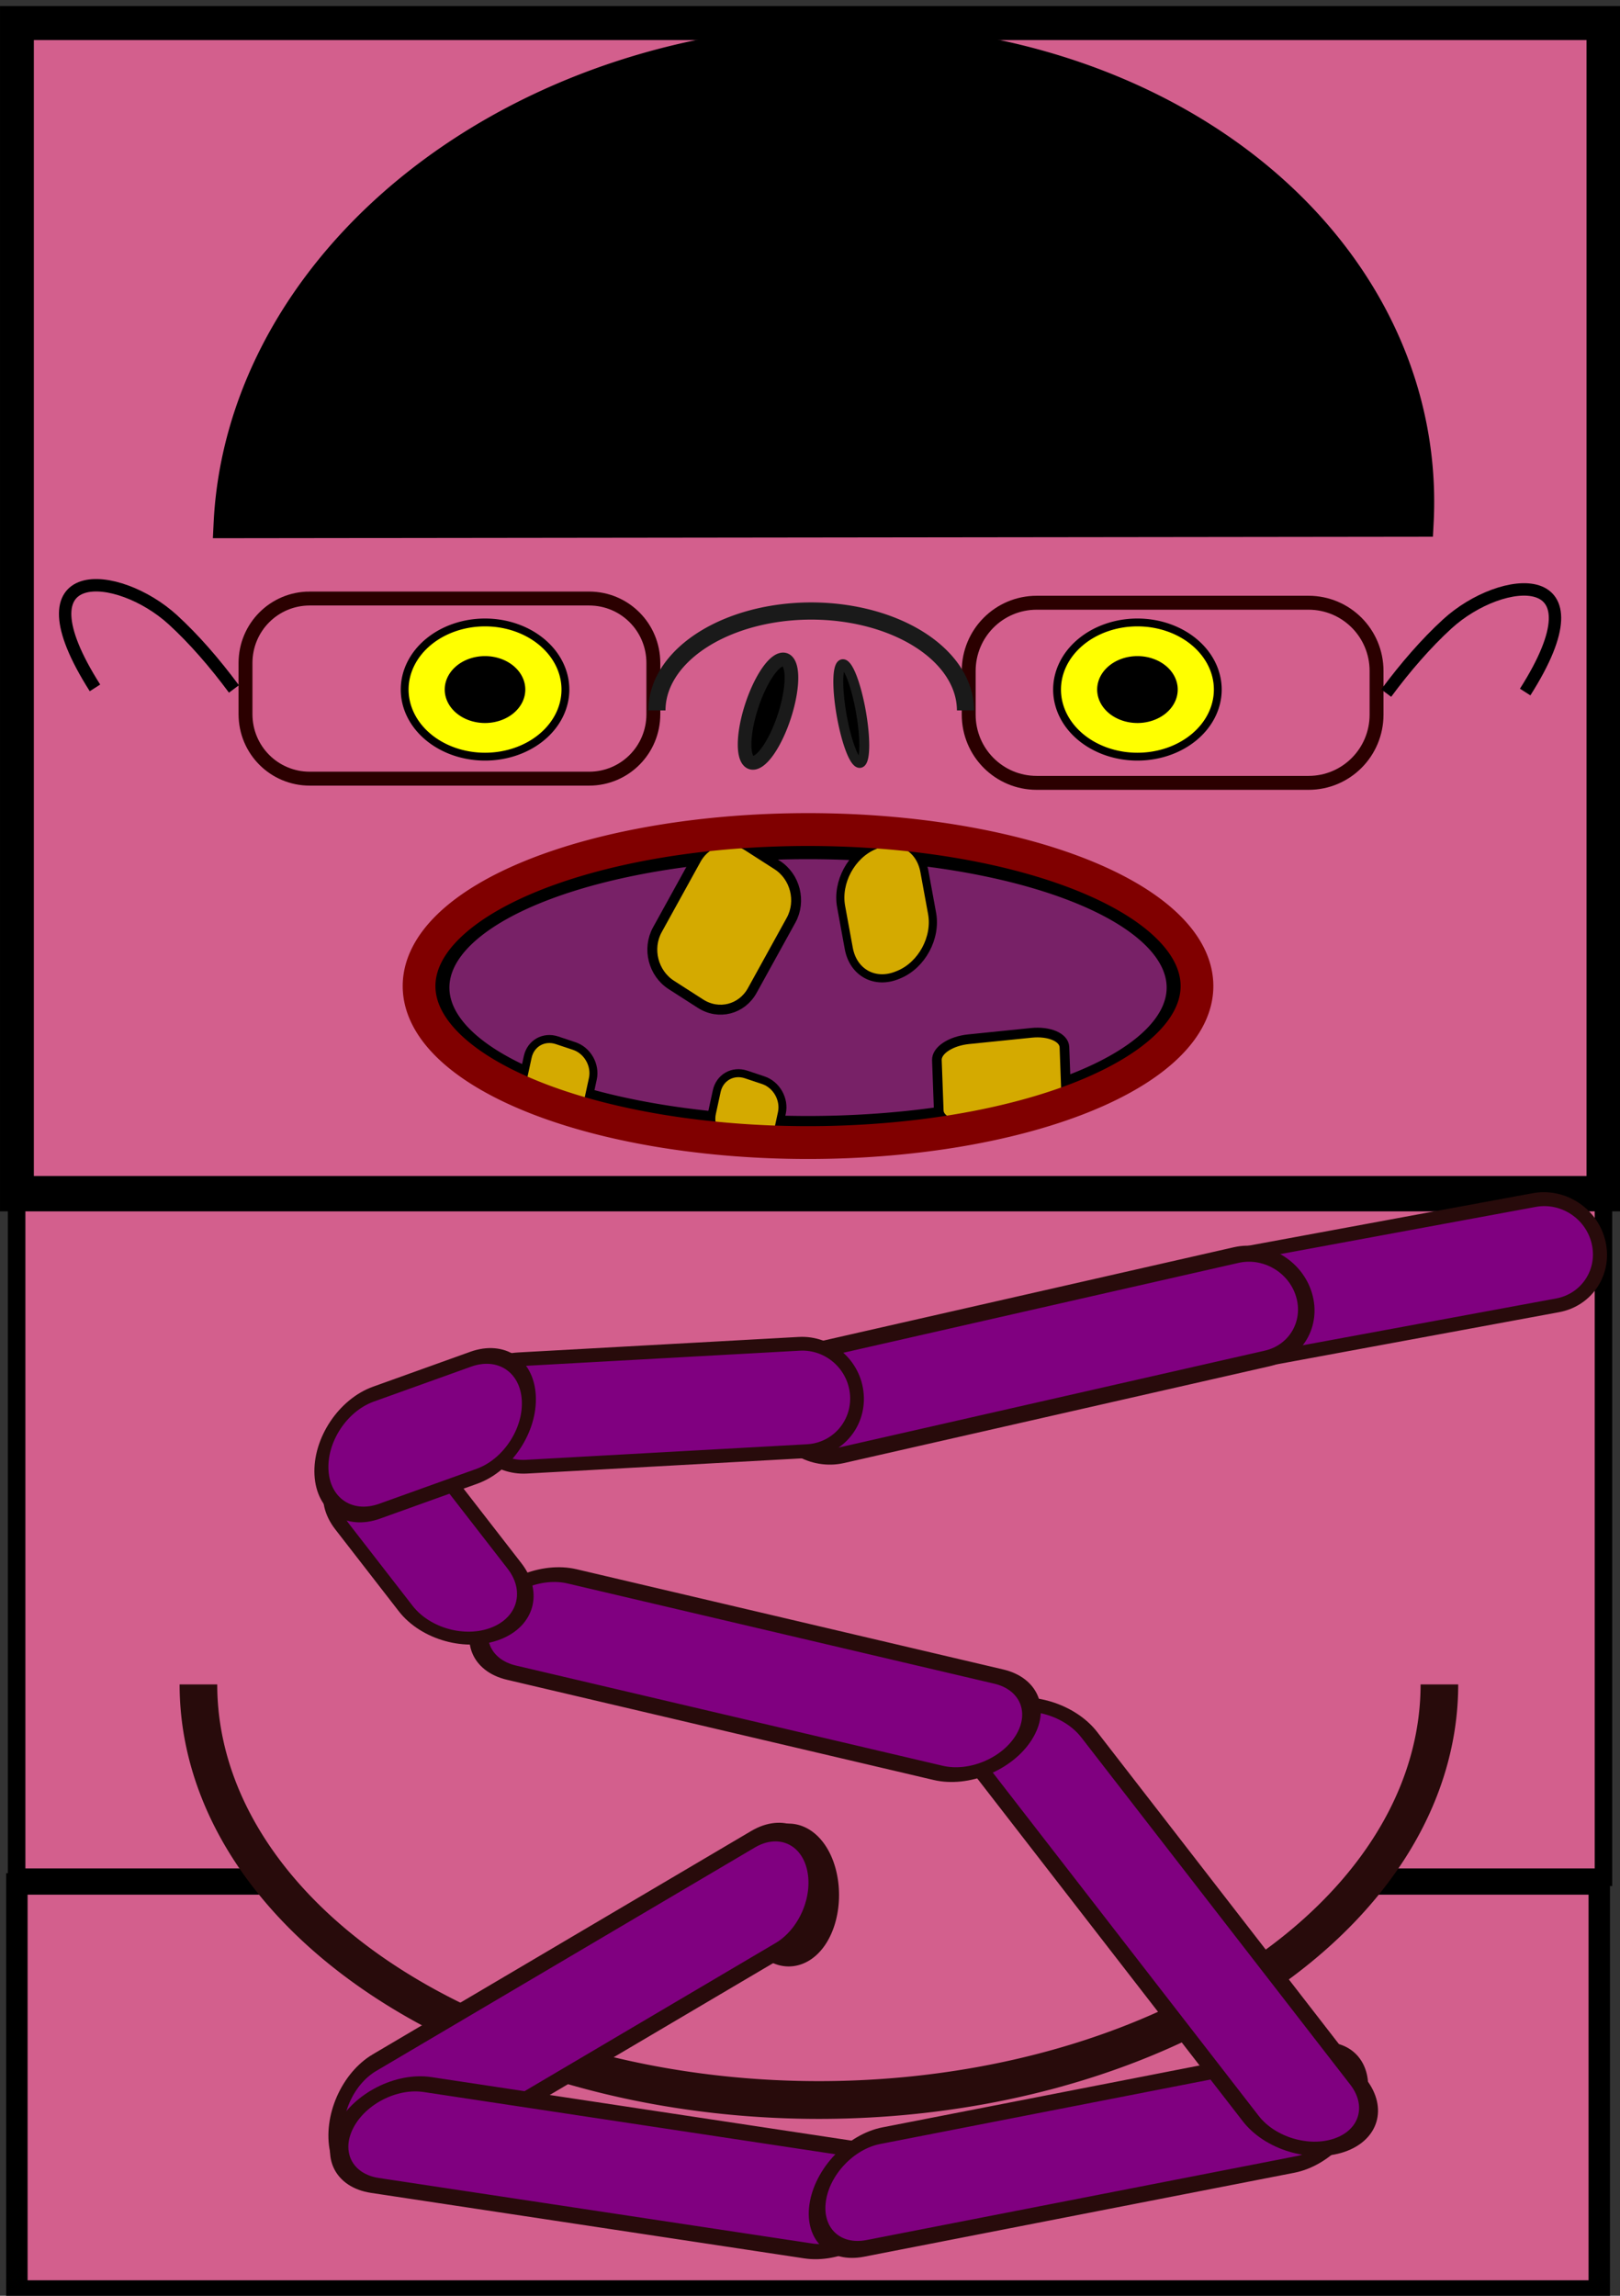 <?xml version="1.0" encoding="UTF-8" standalone="no"?>
<svg
   xmlns:dc="http://purl.org/dc/elements/1.1/"
   xmlns:cc="http://creativecommons.org/ns#"
   xmlns:rdf="http://www.w3.org/1999/02/22-rdf-syntax-ns#"
   xmlns:svg="http://www.w3.org/2000/svg"
   xmlns="http://www.w3.org/2000/svg"
   width="120"
   height="170"
   viewBox="0 0 31.75 44.979"
   version="1.1"
   id="svg8">
  <rect x="0" y="0" width="31.75" height="44.979" fill="#333333" stroke="none"/>
  <defs
     id="defs2" />
  <g
     id="g2999"
     transform="translate(3.996,-23.36)" />
  <circle
     style="fill:#ffffff;fill-opacity:1;stroke:#000000;stroke-width:0.25;stroke-miterlimit:4;stroke-dasharray:none;stroke-opacity:1"
     id="path1572"
     cx="0.075"
     cy="0.075"
     r="0" />
  <circle
     style="fill:#ffffff;stroke:#000000;stroke-width:0.304;stroke-miterlimit:4;stroke-dasharray:none"
     id="path118"
     d="m 19.06,24.74 a 3.089,2.714 0 0 1 -1.547,2.352 3.089,2.714 0 0 1 -3.092,-0.004 3.089,2.714 0 0 1 -1.539,-2.356" />
  <g
     id="g952"
     transform="matrix(0.99,0,0,0.993,0.121,0.157)">
    <path
       id="rect121"
       style="fill:#d35f8d;stroke:#000000;stroke-width:0.228"
       d="M 0.213,0.297 H 31.753 V 23.159 H 0.213 Z" />
    <path
       id="ellipse863"
       style="fill:#782167;stroke:#000000;stroke-width:0.339;stroke-miterlimit:4;stroke-dasharray:none"
       d="m 23.143,19.327 a 7.269,2.703 0 0 1 -7.269,2.703 7.269,2.703 0 0 1 -7.269,-2.703 7.269,2.703 0 0 1 7.269,-2.703 7.269,2.703 0 0 1 7.269,2.703 z" />
    <path
       id="rect909"
       style="fill:#d4aa00;stroke:#000000;stroke-width:0.161"
       d="m 17.181,16.523 0.027,-0.011 c 0.449,-0.189 0.882,0.045 0.97,0.524 l 0.152,0.827 c 0.088,0.479 -0.202,1.017 -0.652,1.205 l -0.027,0.011 c -0.449,0.189 -0.882,-0.045 -0.97,-0.524 l -0.152,-0.827 c -0.088,-0.479 0.202,-1.017 0.652,-1.205 z" />
    <path
       id="rect1680"
       style="fill:#d35f8d;fill-opacity:1;stroke:#000000;stroke-width:0.424;stroke-miterlimit:4;stroke-dasharray:none;stroke-opacity:1"
       d="M 0.212,37.012 H 31.538 v 8.032 H 0.212 Z" />
    <path
       style="fill:#000000;stroke:#000000;stroke-width:0.575;stroke-miterlimit:4;stroke-dasharray:none"
       id="path26"
       d="M 27.972,10.144 A 9.508,11.818 84.467 0 0 22.497,1.883 9.508,11.818 84.467 0 0 10.698,1.898 9.508,11.818 84.467 0 0 4.394,10.173 Z" />
    <path
       id="rect1037"
       style="fill:none;stroke:#2b0000;stroke-width:0.275"
       d="m 25.782,11.734 h -5.38 c -0.746,0 -1.347,0.601 -1.347,1.347 v 0.86 c 0,0.746 0.601,1.347 1.347,1.347 h 5.38 c 0.746,0 1.347,-0.601 1.347,-1.347 v -0.86 c 0,-0.746 -0.601,-1.347 -1.347,-1.347 z" />
    <path
       id="rect1060"
       style="fill:none;stroke:#2b0000;stroke-width:0.275"
       d="m 6.01,11.651 h 5.53 c 0.705,0 1.272,0.567 1.272,1.272 v 1.01 c 0,0.705 -0.567,1.272 -1.272,1.272 H 6.01 c -0.705,0 -1.272,-0.567 -1.272,-1.272 v -1.01 c 0,-0.705 0.567,-1.272 1.272,-1.272 z" />
    <path
       id="rect3011"
       style="fill:#d4aa00;stroke:#000000;stroke-width:0.196;stroke-miterlimit:4;stroke-dasharray:none"
       d="m 15.262,16.908 -0.578,-0.37 c -0.36,-0.23 -0.817,-0.114 -1.024,0.26 l -0.768,1.387 c -0.207,0.374 -0.084,0.86 0.276,1.09 l 0.578,0.37 c 0.36,0.23 0.817,0.114 1.024,-0.26 l 0.768,-1.387 c 0.207,-0.374 0.084,-0.86 -0.276,-1.09 z" />
    <path
       id="rect3013"
       style="fill:#d4aa00;stroke:#000000;stroke-width:0.191;stroke-miterlimit:4;stroke-dasharray:none"
       d="m 19.053,20.346 1.243,-0.126 c 0.355,-0.036 0.647,0.09 0.654,0.282 l 0.037,0.998 c 0.007,0.192 -0.273,0.376 -0.628,0.412 l -1.243,0.126 c -0.355,0.036 -0.647,-0.09 -0.654,-0.282 l -0.037,-0.998 c -0.007,-0.192 0.273,-0.376 0.628,-0.412 z" />
    <path
       id="rect919"
       style="fill:#d4aa00;stroke:#000000;stroke-width:0.158;stroke-miterlimit:4;stroke-dasharray:none"
       d="m 14.987,21.154 -0.34,-0.113 c -0.263,-0.087 -0.523,0.06 -0.581,0.332 l -0.094,0.432 c -0.059,0.271 0.106,0.56 0.369,0.647 l 0.34,0.113 c 0.263,0.087 0.523,-0.06 0.581,-0.332 l 0.094,-0.432 c 0.059,-0.271 -0.106,-0.56 -0.369,-0.647 z" />
    <path
       id="rect977"
       style="fill:#d4aa00;stroke:#000000;stroke-width:0.158;stroke-miterlimit:4;stroke-dasharray:none"
       d="m 11.245,20.48 -0.34,-0.113 c -0.263,-0.087 -0.523,0.06 -0.581,0.332 l -0.094,0.432 c -0.059,0.271 0.106,0.56 0.369,0.647 l 0.34,0.113 c 0.263,0.087 0.523,-0.06 0.581,-0.332 l 0.094,-0.432 c 0.059,-0.271 -0.106,-0.56 -0.369,-0.647 z" />
    <path
       id="ellipse3001"
       style="fill:none;stroke:#800000;stroke-width:0.648;stroke-miterlimit:4;stroke-dasharray:none"
       d="m 23.574,19.297 a 7.7,3.088 0 0 1 -7.7,3.088 7.7,3.088 0 0 1 -7.7,-3.088 7.7,3.088 0 0 1 7.7,-3.088 7.7,3.088 0 0 1 7.7,3.088 z" />
    <path
       style="fill:none;fill-opacity:1;stroke:#1a1a1a;stroke-width:0.339;stroke-miterlimit:4;stroke-dasharray:none"
       id="path1078"
       d="m 18.991,13.858 a 3.054,1.961 0 0 0 -1.527,-1.698 3.054,1.961 0 0 0 -3.054,0 3.054,1.961 0 0 0 -1.527,1.698" />
    <path
       id="path1082"
       style="fill:#000000;fill-opacity:1;stroke:#1a1a1a;stroke-width:0.27;stroke-miterlimit:4;stroke-dasharray:none"
       d="m 15.411,13.957 a 0.339,1.069 18.204 0 1 -0.656,0.933 0.339,1.069 18.204 0 1 -0.002,-1.101 0.339,1.069 18.204 0 1 0.656,-0.933 0.339,1.069 18.204 0 1 0.002,1.101 z" />
    <path
       id="ellipse1084"
       style="fill:#000000;fill-opacity:1;stroke:#1a1a1a;stroke-width:0.196;stroke-miterlimit:4;stroke-dasharray:none"
       d="m 16.548,14 a 0.988,0.194 79.955 0 0 0.364,0.891 0.988,0.194 79.955 0 0 0.001,-1.05 0.988,0.194 79.955 0 0 -0.364,-0.891 0.988,0.194 79.955 0 0 -0.001,1.05 z" />
    <path
       style="fill:none;fill-rule:evenodd;stroke:#000000;stroke-width:0.245"
       id="path1403"
       d="m 30.071,13.496 c 1.607,-2.521 -0.458,-2.333 -1.543,-1.343 -0.411,0.375 -0.823,0.846 -1.208,1.364" />
    <path
       style="fill:none;fill-rule:evenodd;stroke:#000000;stroke-width:0.245"
       id="path1525"
       d="m 1.758,13.414 c -1.607,-2.521 0.458,-2.333 1.543,-1.343 0.411,0.375 0.823,0.846 1.208,1.364" />
    <path
       id="rect1459"
       style="fill:#d35f8d;fill-opacity:1;stroke:#000000;stroke-width:0.347;stroke-miterlimit:4;stroke-dasharray:none"
       d="M 0.207,23.407 H 31.621 V 36.88 H 0.207 Z" />
    <path
       id="rect10"
       style="fill:none;stroke:#000000;stroke-width:0.67;stroke-miterlimit:4;stroke-dasharray:none"
       d="M 0.213,0.297 H 31.621 V 23.407 H 0.213 Z" />
    <g
       id="g879">
      <path
         id="path1527"
         style="fill:#ffff00;fill-opacity:1;stroke:#000000;stroke-width:0.155;stroke-miterlimit:4;stroke-dasharray:none"
         d="m 11.071,13.447 a 1.591,1.324 0 0 1 -1.591,1.324 1.591,1.324 0 0 1 -1.591,-1.324 1.591,1.324 0 0 1 1.591,-1.324 1.591,1.324 0 0 1 1.591,1.324 z" />
      <path
         id="path873"
         style="fill:#000000;fill-opacity:1;stroke:#000000;stroke-width:0.074;stroke-miterlimit:4;stroke-dasharray:none"
         d="M 10.24,13.447 A 0.761,0.623 0 0 1 9.48,14.07 0.761,0.623 0 0 1 8.719,13.447 0.761,0.623 0 0 1 9.48,12.824 0.761,0.623 0 0 1 10.24,13.447 Z" />
    </g>
    <g
       id="g883">
      <path
         id="ellipse1529"
         style="fill:#ffff00;fill-opacity:1;stroke:#000000;stroke-width:0.155;stroke-miterlimit:4;stroke-dasharray:none"
         d="m 23.986,13.447 a 1.591,1.324 0 0 1 -1.591,1.324 1.591,1.324 0 0 1 -1.591,-1.324 1.591,1.324 0 0 1 1.591,-1.324 1.591,1.324 0 0 1 1.591,1.324 z" />
      <path
         id="path875"
         style="fill:#000000;fill-opacity:1;stroke:#000000;stroke-width:0.074;stroke-miterlimit:4;stroke-dasharray:none"
         d="M 23.156,13.447 A 0.761,0.623 0 0 1 22.395,14.07 0.761,0.623 0 0 1 21.635,13.447 0.761,0.623 0 0 1 22.395,12.824 0.761,0.623 0 0 1 23.156,13.447 Z" />
    </g>
    <path
       id="path885"
       style="fill:#d35f8d;fill-opacity:1;stroke:#280b0b;stroke-width:0.745;stroke-miterlimit:4;stroke-dasharray:none"
       d="m 28.373,33.076 a 12.283,8.199 0 0 1 -6.142,7.101 12.283,8.199 0 0 1 -12.283,0 12.283,8.199 0 0 1 -6.142,-7.101" />
    <path
       id="path909"
       style="fill:#000000;fill-opacity:1;stroke:#280b0b;stroke-width:0.688;stroke-miterlimit:4;stroke-dasharray:none"
       d="m 16.144,37.231 a 0.653,1.065 0 0 1 -0.653,1.065 0.653,1.065 0 0 1 -0.653,-1.065 0.653,1.065 0 0 1 0.653,-1.065 0.653,1.065 0 0 1 0.653,1.065 z" />
    <path
       id="rect889"
       style="fill:#800080;fill-opacity:1;stroke:#280b0b;stroke-width:0.334;stroke-miterlimit:4;stroke-dasharray:none"
       transform="matrix(0.862,-0.507,0.212,0.977,0,0)"
       d="M -1.547,40.689 H 7.146 c 0.627,0 1.132,0.505 1.132,1.132 0,0.627 -0.505,1.132 -1.132,1.132 h -8.693 c -0.627,0 -1.132,-0.505 -1.132,-1.132 0,-0.627 0.505,-1.132 1.132,-1.132 z" />
    <path
       id="rect891"
       style="fill:#800080;fill-opacity:1;stroke:#280b0b;stroke-width:0.332;stroke-miterlimit:4;stroke-dasharray:none"
       transform="matrix(0.989,0.149,-0.464,0.886,0,0)"
       d="m 27.926,41.546 h 8.673 c 0.622,0 1.123,0.501 1.123,1.123 0,0.622 -0.501,1.123 -1.123,1.123 h -8.673 c -0.622,0 -1.123,-0.501 -1.123,-1.123 0,-0.622 0.501,-1.123 1.123,-1.123 z" />
    <path
       id="rect893"
       style="fill:#800080;fill-opacity:1;stroke:#280b0b;stroke-width:0.332;stroke-miterlimit:4;stroke-dasharray:none"
       transform="matrix(0.982,-0.191,-0.141,0.99,0,0)"
       d="m 24.408,47.112 h 8.673 c 0.622,0 1.123,0.501 1.123,1.123 0,0.622 -0.501,1.123 -1.123,1.123 H 24.408 c -0.622,0 -1.123,-0.501 -1.123,-1.123 0,-0.622 0.501,-1.123 1.123,-1.123 z" />
    <path
       id="rect897"
       style="fill:#800080;fill-opacity:1;stroke:#280b0b;stroke-width:0.332;stroke-miterlimit:4;stroke-dasharray:none"
       transform="matrix(0.614,0.79,-0.947,0.322,0,0)"
       d="m 41.408,4.207 h 8.673 c 0.622,0 1.123,0.501 1.123,1.123 0,0.622 -0.501,1.123 -1.123,1.123 h -8.673 c -0.622,0 -1.123,-0.501 -1.123,-1.123 0,-0.622 0.501,-1.123 1.123,-1.123 z" />
    <path
       id="rect899"
       style="fill:#800080;fill-opacity:1;stroke:#280b0b;stroke-width:0.332;stroke-miterlimit:4;stroke-dasharray:none"
       transform="matrix(0.974,0.228,-0.534,0.846,0,0)"
       d="m 27.492,29.167 h 8.673 c 0.622,0 1.123,0.501 1.123,1.123 0,0.622 -0.501,1.123 -1.123,1.123 h -8.673 c -0.622,0 -1.123,-0.501 -1.123,-1.123 0,-0.622 0.501,-1.123 1.123,-1.123 z" />
    <path
       id="rect901"
       style="fill:#800080;fill-opacity:1;stroke:#280b0b;stroke-width:0.294;stroke-miterlimit:4;stroke-dasharray:none"
       transform="matrix(-0.614,-0.789,0.932,-0.363,0,0)"
       d="m -33.709,-13.722 h 2.045 c 0.64,0 1.156,0.515 1.156,1.156 0,0.64 -0.515,1.156 -1.156,1.156 h -2.045 c -0.64,0 -1.156,-0.515 -1.156,-1.156 0,-0.64 0.515,-1.156 1.156,-1.156 z" />
    <path
       id="rect913"
       style="fill:#800080;fill-opacity:1;stroke:#280b0b;stroke-width:0.277;stroke-miterlimit:4;stroke-dasharray:none"
       transform="matrix(-0.983,0.181,-0.218,-0.976,0,0)"
       d="m -24.423,-30.755 h 5.892 c 0.59,0 1.064,0.475 1.064,1.064 0,0.59 -0.475,1.064 -1.064,1.064 h -5.892 c -0.59,0 -1.064,-0.475 -1.064,-1.064 0,-0.59 0.475,-1.064 1.064,-1.064 z" />
    <path
       id="rect903"
       style="fill:#800080;fill-opacity:1;stroke:#280b0b;stroke-width:0.322;stroke-miterlimit:4;stroke-dasharray:none"
       transform="matrix(-0.975,0.221,-0.287,-0.958,0,0)"
       d="m -16.306,-31.575 h 8.636 c 0.59,0 1.065,0.475 1.065,1.065 0,0.59 -0.475,1.065 -1.065,1.065 h -8.636 c -0.59,0 -1.065,-0.475 -1.065,-1.065 0,-0.59 0.475,-1.065 1.065,-1.065 z" />
    <path
       id="rect905"
       style="fill:#800080;fill-opacity:1;stroke:#280b0b;stroke-width:0.272;stroke-miterlimit:4;stroke-dasharray:none"
       transform="matrix(-0.998,0.055,-0.077,-0.997,0,0)"
       d="m -13.633,-29.311 h 5.575 c 0.588,0 1.062,0.474 1.062,1.062 0,0.588 -0.474,1.062 -1.062,1.062 h -5.575 c -0.588,0 -1.062,-0.474 -1.062,-1.062 0,-0.588 0.474,-1.062 1.062,-1.062 z" />
    <path
       id="rect911"
       style="fill:#800080;fill-opacity:1;stroke:#280b0b;stroke-width:0.294;stroke-miterlimit:4;stroke-dasharray:none"
       transform="matrix(-0.942,0.337,-0.053,-0.999,0,0)"
       d="m -8.107,-31.733 h 2.045 c 0.64,0 1.156,0.515 1.156,1.156 0,0.64 -0.515,1.156 -1.156,1.156 h -2.045 c -0.64,0 -1.156,-0.515 -1.156,-1.156 0,-0.64 0.515,-1.156 1.156,-1.156 z" />
  </g>
</svg>
